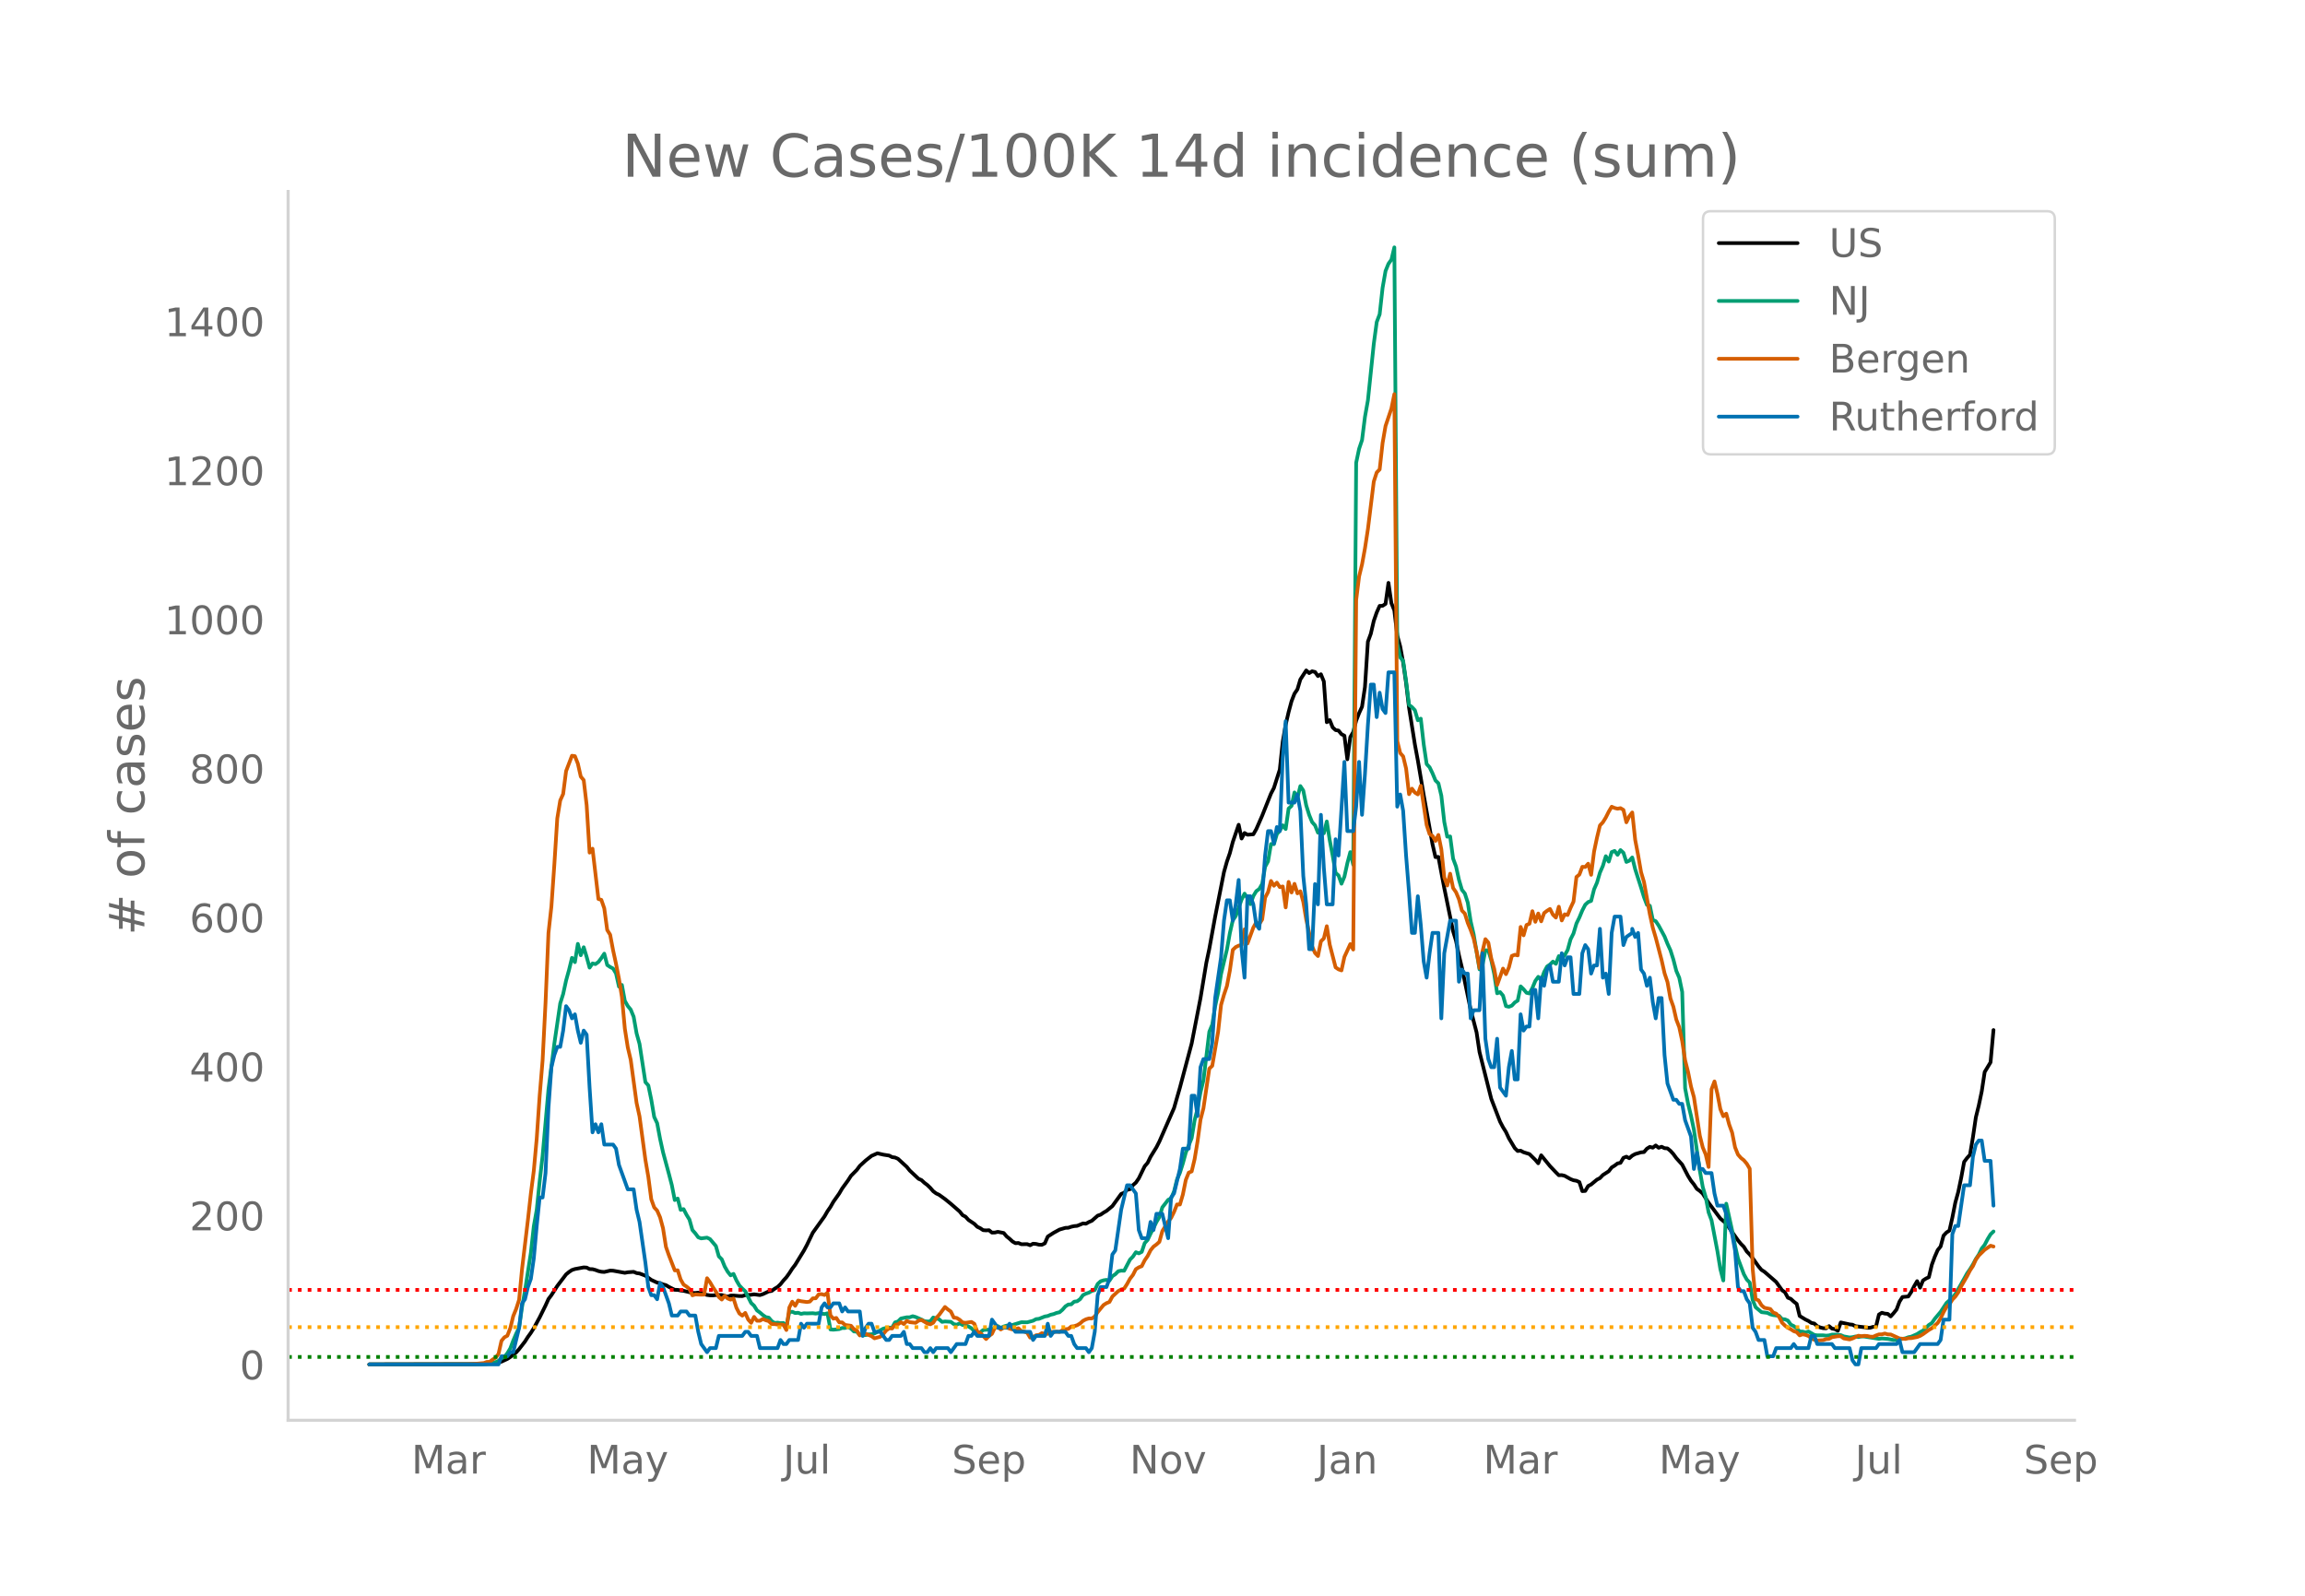 <svg height="864" viewBox="0 0 936 648" width="1248" xmlns="http://www.w3.org/2000/svg" xmlns:xlink="http://www.w3.org/1999/xlink"><defs><style>*{stroke-linecap:butt;stroke-linejoin:round}</style></defs><g id="figure_1"><path d="M0 648h936V0H0z" style="fill:#fff" id="patch_1"/><g id="axes_1"><path d="M117 576.72h725.4V77.76H117z" style="fill:none" id="patch_2"/><path clip-path="url(#p6ff9a7bb9b)" d="m149.973 554.039 42.93-.089 4.77-.17 3.577-.273 1.193-.222 1.192-.366 2.385-1.1 1.193-.778 2.385-1.88 1.192-1.326 2.385-3.076 1.193-1.88 1.192-1.643 1.193-1.895 2.385-4.388 2.385-4.828 1.192-2.635 1.193-1.574 2.385-3.723 3.577-4.705 1.193-.982 1.192-.795 1.193-.396 3.577-.662 1.193.074 1.193.618 1.192.026 1.193.325 1.192.444 1.193.276 1.192.085 2.385-.55 1.193.038 4.77.862 1.192-.227 2.385-.173 1.193.5 1.192.167 2.385.887 2.385 1.718 2.385 1.105 1.193.217 1.192.499 1.193.313 1.192.713 2.385 1.193 1.193.012 1.192.252 1.193.133 3.577.847 1.193.026 1.192-.136 3.578.945 1.192.156 1.193.024 1.192-.149 2.385.01 2.385.664 1.193-.452 1.192-.023 2.385.213 1.193.008 1.192-.379 2.385-.15 1.193-.179 2.385.303 1.192-.378 2.385-1.116 1.193-.196 1.192-.877 1.193-.715 1.192-1.13 1.193-1.5 1.192-1.302 1.193-1.657 1.192-1.847 1.193-1.564 3.577-5.832 1.193-2.242 2.385-4.961 4.77-6.66 1.192-2.072 1.193-1.725 1.192-2.093 2.385-3.385 1.193-2.034 2.385-3.28 1.192-1.856 2.385-2.417 1.193-1.614 2.385-2.19 2.385-1.881 2.385-1.047 2.385.55 2.385.374 1.192.621 1.193.17 1.192.518 3.578 3.283 1.192 1.476 3.578 3.356 1.192.528 1.193 1.107 1.192.9 1.193 1.153 1.192 1.372 1.193.886 1.192.561 2.385 1.717 2.385 1.938 3.578 3.118 1.192 1.489 1.193.624 1.192 1.307 2.385 1.605 1.193 1.19 1.192.565 1.193.803 1.193.096 1.192-.075 1.193.974 1.192-.034 1.193-.283 2.385.47 1.192 1.405 1.193.945 1.192 1.105 1.193.696 1.192-.093 1.193.508 2.385-.03 1.192.446 1.193-.629 1.192.1 1.193.297 1.192.04 1.193-.586 1.192-2.746 2.385-1.536 2.385-1.305 2.385-.696 1.193-.043 1.192-.413 1.193-.258 1.192-.102 2.385-.983 1.193.12 1.192-.688 1.193-.505 2.385-2.087 1.192-.404 1.193-.826 1.192-.69 2.385-1.968 3.578-4.943 1.192-.459 1.193-1.182 1.192-.279 1.193-1.634 1.192-1.035 1.193-1.728 2.385-4.91 1.192-1.377 1.193-2.455 2.385-3.874 1.192-2.333 5.963-13.603 2.385-8.302 4.77-17.92 3.577-18.378 2.385-14.423 1.193-5.623 2.385-13.07 3.577-18.105 1.193-4.241 1.192-3.446 1.193-4.533 2.385-6.99 1.192 5.592 1.193-2.244 1.192.703 2.385-.188 1.193-2.083 2.385-5.45 3.577-8.98 1.193-2.296 2.385-7.466 1.192-11.268 1.193-6.884 1.192-5.174 1.193-4.434 1.192-3.063 1.193-1.745 1.192-4.024 2.385-3.669 1.193 1.088 1.192-.736 1.193.277 1.192 1.666 1.193-.742 1.192 2.924 1.193 16.555 1.192-.86 1.193 2.962 1.192 1.095 1.193.196 1.192 1.464 1.193.616 1.192 9.582 1.193-9.007 1.192-2.016 1.193-4.638 1.192-3.077 1.193-2.6 1.192-8.005 1.193-18.423 1.192-3.232 1.193-5.182 1.192-3.439 1.193-2.668 1.193-.035 1.192-.784 1.193-8.537 1.192 8.244 1.193 2.92 1.192 10.206 1.193 4.431 1.192 6.498 1.193 8.283 1.192 10.068 2.385 14.992 1.193 6.43 2.385 14.094 3.577 20.003 1.193 5.19 1.192-.066 2.385 12.63 3.578 17.504 1.192 3.908 1.193 5.863 1.192 5.001 3.578 17.176 2.385 9.142 1.192 7.982 4.77 18.998 2.385 6.206 1.193 3.09 1.192 2.257 1.193 1.916 1.192 2.559 2.385 3.99 1.193 1.187 1.192-.131 1.193.636 2.385.742 2.385 2.347 1.192 1.393 1.193-3.23 3.577 4.379 2.385 2.514 1.193 1.19 1.192-.043 1.193.287 2.385 1.337 1.192.467 1.193.2 1.192.54 1.193 3.67 1.192-.079 1.193-2.001 1.192-.62 2.385-1.98 1.193-.602 1.192-1.251 2.385-1.54 1.193-1.542 1.192-.735 1.193-.895 1.192-.242 1.193-2.017 1.192-.482 1.193.628 1.192-1.046 1.193-.653 2.385-.693 1.192-.11 1.193-1.39 1.192-.721 1.193.323 1.192-.9 1.193.945 1.192-.421 1.193.583 1.192.088 1.193.977 1.192 1.31 1.193 1.641 2.385 2.644 2.385 4.613 1.192 1.93 1.193 1.485 1.192 1.829 1.193.84 1.192 1.085 2.385 3.723 4.77 6.4 2.385 2.031 2.385 3.427 2.385 3.381 1.193 1.448 1.192 1.192 1.193 1.911 1.192 1.207 1.193 1.468 2.385 3.37 1.192 1.416 1.193.754 4.77 4.14 2.385 3.36 1.193.855 1.192 2.186 1.193.488 1.192 1.1 1.193.935 1.192 4.887 2.385 1.463 1.193.57 1.192.797 1.193.25 1.192 1.102 1.193.48 1.192.302 1.193.06 1.192-.886 1.193.986 1.192.226 1.193.671 1.192-3.383 3.578.79 1.192.13 1.193.612 3.577.411 1.193.249 1.192-.04 1.193-.355 1.192-.144 1.193-4.865 1.192-.714 1.193.331 1.192.105 1.193 1.038 1.192-1.32 1.193-1.492 1.192-3.184 1.193-1.878 2.385-.224 1.192-1.828 1.193-2.358 1.192-2.037 1.193 2.668 1.192-2.93 1.193-.78 1.192-.563 1.193-5.032 1.192-3.238 1.193-2.727 1.192-1.485 1.193-4.4 1.192-1.275 1.193-.764 1.192-5.32 1.193-6.04 1.192-4.322 1.193-5.71 1.192-6.496 1.193-1.59 1.192-1.3 1.193-7.113 1.192-8.11 1.193-4.838 1.192-5.694 1.193-7.862 2.385-3.952 1.192-13.092h0" style="fill:none;stroke:#000;stroke-linecap:round;stroke-width:1.5" id="line2d_1"/><path clip-path="url(#p6ff9a7bb9b)" d="m149.973 554.04 45.315-.099 3.577-.235 2.385-.579 1.193-.538 1.192-1.046 1.193-.542 1.192-1.498 1.193-1.963 1.192-3.15 1.193-2.818 1.192-2.449 1.193-8.407 1.192-6.568 2.385-15.373 1.193-10.806 1.192-6.704 1.193-11.582 1.192-10.311 2.385-27.024 2.385-18.592 2.385-16.314 1.193-3.801 1.192-5.492 1.193-4.306 1.192-4.895 1.193 1.758 1.192-7.426 1.193 4.609 1.192-3.243 1.193 3.934 1.193 4.347 1.192-1.703 1.193.272 1.192-.868 1.193-1.557 1.192-1.82 1.193 4.613 1.192.804 1.193.627 1.192 1.99 1.193 5.354 1.192-.688 1.193 6.47 1.192 2.084 1.193 1.451 1.192 2.91 1.193 6.744 1.192 4.282 2.385 15.534 1.193 1.321 1.192 5.778 1.193 7.044 1.192 2.51 1.193 6.371 1.192 5.42 2.385 8.792 1.193 4.575 1.192 6.07 1.193-.613 1.192 4.599 1.193-.304 1.192 2.29 1.193 1.948 1.192 4.245 1.193 1.352 1.192 1.618 1.193.43 2.385-.307 1.192.586 2.385 2.82 1.193 4.197 1.192 1.182 1.193 2.94 1.192 2.081 1.193 1.502 1.192-.586 1.193 2.654 1.192 2.061 1.193 1.27 1.192 1.07 2.385 4.763 1.193 1.1 1.192 1.91 1.193.856 1.192 1.035 1.193.838 1.192.198 1.193 1.42 1.192.747 1.193-.126 1.192.204 1.193-.068 1.192 1.335 1.193-5.75 1.192-.136 1.193.518 1.192-.113 1.193.45 1.192-.245 1.193.054 2.385-.078 1.192.16 1.193-.208 2.385.395 1.192-.32 1.193 6.564 1.192.102 2.385-.245 1.193-.456 1.192.006 1.193-.439 1.192.705 1.193 1.145 1.192.095 1.193 1.363 1.192.099 1.193-.09 1.192-.282 1.193-.037 1.192-.34 3.578-1.953 1.192-.306 1.193-.123 1.192.065 1.193-2.18 1.192-.362 1.193-1.199 2.385-.5h1.192l1.193-.45 1.192.334 2.385 1.042 1.193.65 1.192.134 1.193-.079 1.192-1.54 2.385.72 1.193 1.049 1.192-.164 2.385.14 1.193.933 1.192.239 1.193-.549 1.192.668 1.193.112 1.192.484 1.193.725 1.192 1.19 1.193.722 1.192-.242 1.193-.947 1.193-.126 2.385.04 1.192-.947 1.193-.541 1.192.695 1.193-.555 1.192-.365 1.193.085 2.385-.715 2.385-.736 2.385.03 2.385-.64 1.192-.65 1.193-.13 2.385-.947 1.192-.204 1.193-.508 1.192-.269 1.193-.477 1.192-.252 1.193-1.025 1.192-1.366 1.193-.767 1.192-.068 1.193-1.083 1.192-.153 1.193-.862 1.192-1.656 1.193-.59 1.192-.404 1.193-.692 1.192-.344 1.193-2.5 1.192-1.08 1.193-.389 1.192-.18 1.193.306 1.192-1.812 1.193-.787 1.192-1.216 1.193-.238 1.192.044 2.385-4.53 1.193-1.223 1.192-1.775 1.193.463 1.192-.613 1.193-3.56 1.192-1.288 1.193-2.544 1.192-2.245 1.193-2.49 1.192-1.973 1.193-3.972 2.385-3.055 1.192-.6 1.193-2.847 1.192-4.814 1.193-2.725 1.192-3.802 1.193-4.404 2.385-5.88 1.192-7.256 1.193-4.752 1.192-6.615 1.193-4.84 2.385-19.707 1.192-2.899 1.193-7.501 1.192-5.488 1.193-7.562 2.385-9.988 1.192-6.66 1.193-5.188 1.192-1.696 2.385-6.728 1.193-2.378 1.192 1.877 1.193 2.381 1.192-3.307 1.193-1.976 1.192-.848 1.193-2.082 1.192-6.939 1.193-2.231 1.192-7.024 1.193.061 1.192-4.091 1.193-1.376 1.192-2.204 1.193 1.516 1.192-8.305 1.193-1.073 1.192-5.478 1.193 2.18 1.192-4.762 1.193 1.833 1.192 6.019 1.193 3.86 1.192 2.912 1.193 1.335 1.192 2.974 1.193-1.179 1.192 1.418 1.193-4.804 1.192 7.634 1.193 6.248 1.192 6.997 1.193 1.052 1.192 3.349 1.193-2.865 1.192-5.467 1.193-4.497 1.192 5.127 1.193-163.242 1.192-5.658 1.193-3.553 1.192-9.453 1.193-6.68 2.385-22.953 1.192-8.833 1.193-3.165 1.193-10.764 1.192-6.8 1.193-2.943 1.192-1.662 1.193-4.994 1.192 160.919 1.193 5.576 1.192 1.407 1.193 8.281 1.192 9.61 1.193.896 1.192 1.274 1.193 4.067 1.192-.647 1.193 10.45 1.192 7.993 1.193 1.29 1.192 2.47 1.193 2.889 1.192 1.151 1.193 5.032 1.192 10.655 1.193 5.992 1.192-.095 1.193 8.986 1.192 3.202 1.193 5.39 1.192 4.084 1.193 1.498 1.192 3.714 1.193 7.678 1.192 5.167 2.385 14.274 1.193-1.646 1.192-6.125 1.193.045 1.192 4.026 1.193 5.56 1.192 7.838 1.193-.487 1.192 1.427 1.193 4.265 1.192.276 1.193-.467 1.192-1.288 1.193-.756 1.192-5.78 1.193 1.171 1.192 1.424 1.193.283 1.192-2.221 1.193-2.875 1.192-1.666 1.193 1.352 1.192-3.297 1.193-2.238 1.192-.814 1.193-1.182 1.192.913 1.193-3.134 1.192 1.09 1.193-1.458 1.192-2.116 1.193-4.357 1.192-2.364 1.193-4.043 1.192-2.446 1.193-2.875 1.192-2.306 1.193-1.094 1.192-.443 1.193-4.71 1.192-2.723 1.193-4.07 1.192-2.722 1.193-3.938 1.192 2.194 1.193-3.87 1.192-.467 1.193 1.581 1.192-1.918 1.193 1.09 1.192 3.717 1.193-.494 1.192-1.322 1.193 4.79 2.385 7.443 1.192 3.9 1.193 3.13 1.192.358 1.193 5.757 1.192.504 1.193 1.782 2.385 4.428 1.192 2.974 1.193 2.61 1.192 3.754 1.193 4.629 1.192 2.78 1.193 5.767 1.192 39.11 1.193 6.234 1.192 4.946 1.193 5.702 2.385 16.545 1.192 6.647 1.193 4.087 1.192 6.251 1.193 3.223 2.385 12.55 1.192 7.265 1.193 4.616 1.192-31.193 2.385 10.86 1.193 6.186 1.192 5.225 2.385 6.377 1.193 2.163 1.192 1.223 1.193 7.103 1.192 2.902 2.385 2 2.385.3 1.193.586 1.192.31 2.386.31 1.192 1.331 1.193.079 1.192.514 1.193 1.66 1.192.582 1.193.953 1.192 1.223 1.193.068 1.192.314 1.193-.361 2.385 1.38 1.192.177 2.385-.007 1.193.133 1.192-.116 1.193-.31 1.192-.034 2.385.238 1.193.511 2.385.45 1.192-.123 1.193-.286 1.192.238 1.193-.255 1.192.04 5.963.938 1.192-.15 2.385.17 2.385.45 1.193-.051 3.577-.62 1.193-.453 1.192-.232 2.385-1.056 1.193-.777 1.192-.627 2.385-2.299 1.193-.77 1.192-1.717 2.385-2.83 2.385-3.615 2.385-2.108 1.193-1.468 2.385-4.136 2.385-4.285 1.192-1.704 1.193-1.928 1.192-2.23 1.193-1.81 1.192-2.452 1.193-1.489 1.192-2.31 1.193-1.951 1.192-1.159h0" style="fill:none;stroke:#009e73;stroke-linecap:round;stroke-width:1.5" id="line2d_2"/><path clip-path="url(#p6ff9a7bb9b)" d="m149.973 554.04 39.352-.097 3.578-.13 3.577-.325 1.193-.454 1.192-.033 1.193-.94 1.192-.747 1.193-1.558 1.192-5.29 1.193-1.429 1.192-.649 1.193-3.051 1.192-4.9 1.193-2.922 1.192-3.7 1.193-12.496 2.385-19.929 1.192-10.71 1.193-9.218 1.192-13.113 1.193-17.397 1.192-14.313 1.193-23.434 1.192-28.367 1.193-10.776 1.192-16.975 1.193-18.792 1.192-7.238 1.193-2.662 1.192-9.282 2.385-6.232 1.193.162 1.192 3.019 1.193 5.29 1.192 1.428 1.193 10.16 1.193 19.279 1.192-1.59 2.385 20.415 1.193.357 1.192 3.44 1.193 8.796 1.192 1.915 1.193 6.329 1.192 5.485 1.193 6.07 1.192 7.367 1.193 12.886 1.192 7.595 1.193 5.063 2.385 17.527 1.192 5.42 2.385 17.656 1.193 6.946 1.192 9.088 1.193 3.31 1.192 1.299 1.193 2.726 1.192 4.415 1.193 7.594 1.192 3.408 2.385 6.135 1.193-.033 1.192 3.733 1.193 2.077 1.192.779 1.193.974 1.192 2.596 1.193-.357 2.385.098 1.192-.033 1.193-6.653 1.192 1.622 1.193 2.045 1.192 1.753 1.193 2.207 1.192 1.038 1.193-1.525 1.192 1.071 1.193.487 1.192-.454 1.193 3.765 1.192 2.304 1.193.876 1.192-1.103 1.193 2.694 1.192 1.33 1.193-2.401 1.192 1.558h1.193l1.192-.714 1.193.519 1.192.357 1.193 1.2h1.192l1.193.195 1.192-.032 1.193.097 1.192 2.143 1.193-9.12 1.192-2.37 1.193 1.655 1.192-2.142 1.193.292 2.385.325 1.192-.195 1.193-1.298 1.192-.033 1.193-1.59 1.192-.098 1.193.357 1.192-.908 1.193 9.185 1.192 1.33 1.193-.291 1.192 1.785 1.193.032 1.192 1.039 2.385.324 1.193 1.364 1.192.551 1.193 2.013 1.192-.78 1.193.098 2.385.974 1.192.876 2.385-.65 1.193-1.103 1.192-1.46 1.193-.844 1.192.065 1.193-1.428 1.192-.292 1.193-.844 1.192.746 1.193-1.266 1.192.52 2.385.26 1.193-.877 1.192-.292 2.385 1.46 1.193.325 1.192-.649 1.193-1.883 1.192-1.298 2.385-3.213 1.193 1.006 1.192.844 1.193 2.467 1.192.13 1.193.746 1.192 1.071 1.193.162 2.385-.357 1.192.747 1.193 3.18 1.192.52 2.386 2.5 1.192-1.267 1.193-.844 1.192-2.564 1.193-.227 1.192 1.006 1.193-.746 1.192-.065 1.193.487 1.192.324 1.193-.13 1.192-.357 1.193 1.169 1.192.195 1.193.454 1.192 1.98 1.193-.162 1.192-.78 1.193-.13 1.192-.746 1.193.325 1.192-.033 1.193-.843 1.192.13 1.193-.195 1.192.13 1.193-.715 1.192-.389 1.193-.13 1.192-.974 1.193-.13 1.192-.389 1.193-.714 1.192-1.071 1.193-.617 1.192-.357 1.193.033 1.192-.812 1.193-1.785 2.385-2.888 1.192-.747 1.193-.487 1.192-2.207 2.385-2.207 1.193-.65 1.192-.356 1.193-1.85 1.192-2.175 1.193-1.525 1.192-2.337 1.193-.747 1.192-.486 1.193-2.37 1.192-1.72 1.193-2.37 1.192-1.46 1.193-.876 1.192-1.071 1.193-4.35 2.385-3.96 1.192-1.427 1.193-2.435 1.192-3.018 1.193.032 1.192-4.057 1.193-5.94 1.192-2.953 1.193-.487 1.192-4.998 1.193-7.206 1.192-8.795 1.193-4.642 2.385-16.098 1.192-1.136 2.385-13.795 1.193-10.938 1.192-4.154 1.193-3.538 1.192-6.296 1.193-8.374 1.192-1.136 1.193-.584 1.192-.26 1.193-6.362 1.192 5.745 2.385-6.491 1.193-2.11 1.192.747 1.193-1.883 1.192-8.893 1.193-2.24 1.192-4.511 1.193 1.947 1.192-1.266 1.193 1.818 1.192-.26 1.193 8.504 1.192-10.354 1.193 4.285 1.192-3.506 1.193 3.863 1.192-.844 1.193 4.317 1.192 7.173 2.385 10.873 1.193 2.694 1.192 1.233 1.193-5.972 1.192-1.169 1.193-4.966 1.192 7.498 2.385 9.218 1.193.811 1.192.422 1.193-5.485 2.385-5.193 1.192 2.207 1.193-141.902 1.192-9.607 1.193-4.9 1.192-6.525 1.193-7.79 2.385-19.311 1.192-3.7 1.193-1.233 1.193-10.744 1.192-6.88 2.385-7.109 1.193-5.842 1.192 140.928 1.193 4.836 1.192 1.33 1.193 4.934 1.192 10.419 1.193-2.24 1.192 1.59 1.193.747 1.192-3.505 2.385 15.936 1.193 3.7 1.192.714 1.193 2.045 1.192-2.434 1.193 5.874 1.192 11.393 1.193 3.278 1.192-4.804 1.193 5.81 1.192 1.72 1.193 2.857 1.192 4.576 1.193 1.233 1.192 3.798 1.193 2.888 1.192 3.408 1.193 5.258 1.192 6.784 1.193-6.719 1.192-5.03 1.193 1.395 1.192 6.427 1.193 4.251 1.192 6.524 2.385-6.653 1.193 2.272 1.192-2.727 1.193-4.674 1.192-.486 1.193.26 1.192-11.555 1.193 3.408 1.192-4.187 1.193-.52 1.192-5.095 1.193 4.316 1.192-3.375 1.193 3.18 1.192-3.375 1.193-.909 1.192-.746 1.193 2.337 1.192 1.168 1.193-4.414 1.192 5.583 1.193-2.5 1.192.293 1.193-2.922 1.192-2.531 1.193-9.997 1.192-.974 1.193-3.148 1.192.065 1.193-1.33 1.192 4.51 1.193-9.444 1.192-5.68 1.193-4.934 1.192-1.265 1.193-1.948 1.192-2.37 1.193-2.012 1.192.52 1.193.292 1.192-.227 1.193.714 1.192 5.03 1.193-2.466 1.192-1.526 1.193 11.133 1.192 6.2 1.193 6.913 1.192 3.992 2.385 13.145 1.193 5.453 1.192 4.024 2.385 9.12 1.193 5.324 1.192 3.57 1.193 6.653 1.192 3.344 1.193 5.225 1.192 3.116 1.193 5.583 1.192 7.854 1.193 4.706 1.192 5.94 1.193 4.317 2.385 15.611 1.192 4.772 1.193 2.856 1.192 5.096 1.193-31.581 1.192-3.148 1.193 5.063 1.192 6.2 1.193 2.888 1.192-1.071 1.193 4.414 1.192 3.278 1.193 5.972 1.192 2.954 1.193 1.363 1.192.941 1.193 1.428 1.192 2.013 1.193 40.7 1.192 12.27 1.193.486 1.192 1.98 1.193 1.039 2.385.486 1.192 1.461 1.193.422 1.193 1.363 1.192 2.305 1.193 1.2 1.192.877 1.193.616 1.192.78 1.193.389 1.192 1.298 1.193-.422 1.192.227 1.193.455 1.192.941 1.193.617 1.192.26 2.385-.13 1.193-.422 1.192-.098 1.193-.681 2.385-.39h1.192l1.193.877 2.385.421 1.192-.389 2.385-1.136 1.193.227 1.192-.162 1.193.065 1.192.26 1.193.064 1.192-.551 1.193-.422 1.192-.033 1.193-.324 1.192.357 1.193.032 3.577 1.623 2.385.195 1.193-.292 1.192-.033 2.385-.454 1.193-.455 1.192-.714 2.385-1.72 1.193-.682 2.385-2.142 1.192-1.882 1.193-2.532 1.192-2.11 1.193-1.07 1.192-1.883 1.193-1.233 1.192-1.72 1.193-2.467 2.385-4.09 1.192-2.337 1.193-1.785 1.192-2.629 1.193-1.655 2.385-2.337 2.385-1.623 1.192.325h0" style="fill:none;stroke:#d55e00;stroke-linecap:round;stroke-width:1.5" id="line2d_3"/><path clip-path="url(#p6ff9a7bb9b)" d="M149.973 554.04h52.47l1.192-3.306h2.385l1.193-1.653h1.192l2.385-9.919 1.193-9.918 1.192-1.653 1.193-4.96 1.192-3.306 1.193-8.265 1.192-13.225 1.193-11.571h1.192l1.193-9.919 1.192-26.45 1.193-16.53 1.192-4.96 1.193-3.305h1.192l1.193-6.613 1.192-9.918 1.193 1.653 1.192 3.306 1.193-1.653 1.192 6.612 1.193 4.96 1.192-4.96 1.193 1.653 1.193 21.49 1.192 18.184 1.193-3.306 1.192 3.306 1.193-3.306 1.192 8.266h3.578l1.192 1.653 1.193 6.612 3.577 9.918h2.385l1.193 8.266 1.192 4.96 2.385 16.53 1.193 9.918 1.192 3.307h1.193l1.192 1.653 1.193-6.613 1.192 1.653 2.385 6.613 1.193 4.959h2.385l1.192-1.653h2.385l1.193 1.653h2.385l1.192 6.612 1.193 4.96 2.385 3.306 1.192-1.653h2.385l1.193-4.96h9.54l1.192-1.653h1.193l1.192 1.653h2.385l1.193 4.96h7.155l1.192-3.306 1.193 1.653h1.192l1.193-1.653h3.577l1.193-6.613 1.192 1.653 1.193-1.653h4.77l1.192-6.612 1.193-1.653 1.192 1.653h1.193l1.192-1.653h2.385l1.193 3.306 1.192-1.653 1.193 1.653h4.77l1.192 9.918 1.193-3.306 1.192-1.653h1.193l1.192 3.306h2.385l2.385 3.307h1.193l1.192-1.654h3.578l1.192-1.653 1.193 4.96h1.192l1.193 1.653h3.577l1.193 1.653h1.192l1.193-1.653 1.192 1.653 1.193-1.653h4.77l1.192 1.653 2.385-3.306h3.578l1.192-3.307h1.193l1.192-1.653 1.193 1.653h4.77l1.193-6.612 2.385 3.306h3.577l1.193-1.653 2.385 3.306h5.962l1.193 3.307 1.192-1.654h3.578l1.192-4.959 1.193 4.96 1.192-1.654h4.77l1.193 1.653h1.192l1.193 3.307 1.192 1.653h3.578l1.192 1.653 1.193-1.653 1.192-6.613 1.193-14.877 1.192-3.307h2.385l1.193-3.306 1.192-9.918 1.193-1.653 2.385-16.531 2.385-9.919h1.192l2.385 3.307 1.193 14.877 1.192 3.306h2.385l1.193-6.612 1.192 3.306 1.193-6.612h2.385l2.385 9.918 1.192-16.53 1.193-1.653 2.385-9.919 1.192-8.265h2.385l1.193-21.49h1.192l1.193 8.265 1.192-19.837 1.193-3.306h2.385l1.192-6.612 1.193-18.184 2.385-16.531 1.192-14.878 1.193-8.265h1.192l1.193 8.265 1.192-6.612 1.193-9.919 1.192 28.103 1.193 11.571 1.192-33.061h1.193l1.192 3.306 1.193 8.265 1.192 1.653 1.193-13.224 1.192-16.531 1.193-9.919h1.192l1.193 4.96 1.192-6.613 1.193 1.653 1.192-29.755 1.193-14.878 1.192 33.062h2.385l1.193-3.306 1.192 6.612 1.193 26.45 1.192 11.57 1.193 18.185h1.192l1.193-26.45 1.192 8.266 1.193-36.368 1.192 21.49 1.193 14.878h2.385l1.192-26.45 1.193 6.613 2.385-38.021 1.192 28.102h2.385l1.193-9.918 1.192-18.184 1.193 21.49 1.192-16.53 1.193-19.838 1.192-16.53h1.193l1.192 13.224 1.193-9.918 1.193 6.612 1.192 1.653 1.193-16.53h2.385l1.192 54.55 1.193-4.958 1.192 6.612 1.193 18.184 1.192 14.878 1.193 16.53h1.192l1.193-14.877 1.192 11.571 1.193 14.878 1.192 6.612 1.193-9.918 1.192-8.266h2.385l1.193 34.715 1.192-26.45 2.385-13.224h2.385l1.193 24.796 1.192-4.959 1.193 1.653h1.192l1.193 18.184 1.192-3.306h2.385l1.193-23.143 1.192 34.714 1.193 8.266 1.192 3.306h1.193l1.192-11.572 1.193 19.837 2.385 3.307 1.192-11.572 1.193-6.612 1.192 11.571h1.193l1.192-26.449 1.193 6.612 1.192-1.653h1.193l1.192-14.877h1.193l1.192 11.571 1.193-16.53 1.192 3.305 1.193-6.612 1.192-1.653 1.193 6.612h2.385l1.192-11.571 1.193 4.959 1.192-3.306h1.193l1.192 14.878h2.385l1.193-16.531 1.192-3.306 1.193 1.653 1.192 9.918 1.193-3.306h1.192l1.193-14.878 1.192 19.837 1.193-1.653 1.192 8.266 1.193-24.797 1.192-6.612h2.385l1.193 11.572 1.192-3.307 2.385-1.653v-1.653l1.193 3.306 1.192-1.653 1.193 14.878 1.192 1.653 1.193 4.96 1.192-3.307 1.193 9.919 1.192 6.612 1.193-8.265h1.192l1.193 23.143 1.192 11.571 2.385 6.613h1.193l1.192 1.653h1.193l1.192 6.612 2.385 6.612 1.193 13.225 1.192-6.612 1.193 6.612h1.192l1.193 1.653h2.385l1.192 8.266 1.193 4.959h2.385l1.192 3.306 1.193 4.96 1.192 3.305 1.193 6.613 1.192 14.877 1.193 1.654h1.192l1.193 3.306 1.192 1.653 1.193 9.918 1.192 1.653 1.193 3.307h2.385l1.192 6.612h2.385l1.193-3.306h5.963l1.192-1.653 1.193 1.653h4.77l1.192-4.96h1.193l1.192 3.307h5.963l1.192 1.653h5.963l1.192 4.959 1.193 1.653h1.192l1.193-6.612h5.962l1.193-1.653h7.155l1.192-1.653 1.193 4.959h4.77l2.385-3.306h7.155l1.192-1.653 1.193-8.266h2.385l1.192-34.715 1.193-3.306h1.192l2.385-16.53h2.385l1.193-11.572 1.192-4.96 1.193-1.652h1.192l1.193 8.265h2.385l1.192 18.184h0" style="fill:none;stroke:#0072b2;stroke-linecap:round;stroke-width:1.5" id="line2d_4"/><path clip-path="url(#p6ff9a7bb9b)" d="M117 551.014h725.4" style="fill:none;stroke:green;stroke-dasharray:1.5,2.475;stroke-dashoffset:0;stroke-width:1.5" id="line2d_5"/><path clip-path="url(#p6ff9a7bb9b)" d="M117 538.912h725.4" style="fill:none;stroke:orange;stroke-dasharray:1.5,2.475;stroke-dashoffset:0;stroke-width:1.5" id="line2d_6"/><path clip-path="url(#p6ff9a7bb9b)" d="M117 523.784h725.4" style="fill:none;stroke:red;stroke-dasharray:1.5,2.475;stroke-dashoffset:0;stroke-width:1.5" id="line2d_7"/><path d="M117 576.72V77.76" style="fill:none;stroke:#d3d3d3;stroke-linecap:square;stroke-linejoin:miter;stroke-width:1.25" id="patch_3"/><path d="M117 576.72h725.4" style="fill:none;stroke:#d3d3d3;stroke-linecap:square;stroke-linejoin:miter;stroke-width:1.25" id="patch_4"/><g id="matplotlib.axis_1"><g id="xtick_1"><g style="fill:#696969" transform="matrix(.16 0 0 -.16 167.077 598.378)" id="text_1"><defs><path d="M9.813 72.906h14.703l18.593-49.61 18.703 49.61h14.704V0H66.89v64.016l-18.797-50h-9.907l-18.796 50V0H9.813z" id="DejaVuSans-77"/><path d="M34.281 27.484q-10.89 0-15.093-2.484-4.204-2.484-4.204-8.5 0-4.781 3.157-7.594 3.156-2.797 8.562-2.797 7.485 0 12 5.297 4.516 5.297 4.516 14.078v2zm17.922 3.72V0H43.22v8.297Q40.14 3.328 35.547.953q-4.594-2.375-11.234-2.375-8.391 0-13.36 4.719Q6 8.016 6 15.922q0 9.219 6.172 13.906 6.187 4.688 18.437 4.688h12.61v.89q0 6.203-4.078 9.594-4.078 3.39-11.453 3.39-4.688 0-9.141-1.124-4.438-1.125-8.531-3.375v8.312q4.921 1.906 9.562 2.844 4.64.953 9.031.953 11.875 0 17.735-6.156 5.86-6.14 5.86-18.64z" id="DejaVuSans-97"/><path d="M41.11 46.297q-1.516.875-3.297 1.281Q36.03 48 33.89 48q-7.625 0-11.703-4.953-4.079-4.953-4.079-14.234V0H9.08v54.688h9.03v-8.5q2.844 4.984 7.375 7.39Q30.031 56 36.531 56q.922 0 2.047-.125 1.125-.11 2.484-.36z" id="DejaVuSans-114"/></defs><use xlink:href="#DejaVuSans-77"/><use x="86.279" xlink:href="#DejaVuSans-97"/><use x="147.559" xlink:href="#DejaVuSans-114"/></g></g><g id="xtick_2"><g style="fill:#696969" transform="matrix(.16 0 0 -.16 238.373 598.378)" id="text_2"><defs><path d="M32.172-5.078q-3.797-9.766-7.422-12.735-3.61-2.984-9.656-2.984H7.906v7.516h5.282q3.703 0 5.75 1.765Q21-9.766 23.483-3.219l1.61 4.094-22.11 53.813H12.5l17.094-42.766 17.093 42.766h9.516z" id="DejaVuSans-121"/></defs><use xlink:href="#DejaVuSans-77"/><use x="86.279" xlink:href="#DejaVuSans-97"/><use x="147.559" xlink:href="#DejaVuSans-121"/></g></g><g id="xtick_3"><g style="fill:#696969" transform="matrix(.16 0 0 -.16 318.003 598.378)" id="text_3"><defs><path d="M9.813 72.906h9.859V5.078q0-13.187-5-19.14-5-5.954-16.094-5.954h-3.75v8.297h3.078q6.531 0 9.219 3.672Q9.813-4.39 9.813 5.078z" id="DejaVuSans-74"/><path d="M8.5 21.578v33.11h8.984V21.922q0-7.766 3.016-11.656 3.031-3.875 9.094-3.875 7.265 0 11.484 4.64 4.234 4.64 4.234 12.656v31h8.985V0h-8.984v8.406Q42.047 3.422 37.718 1q-4.313-2.422-10.032-2.422-9.421 0-14.312 5.86Q8.5 10.296 8.5 21.578zM31.11 56z" id="DejaVuSans-117"/><path d="M9.422 75.984h8.984V0H9.422z" id="DejaVuSans-108"/></defs><use xlink:href="#DejaVuSans-74"/><use x="29.492" xlink:href="#DejaVuSans-117"/><use x="92.871" xlink:href="#DejaVuSans-108"/></g></g><g id="xtick_4"><g style="fill:#696969" transform="matrix(.16 0 0 -.16 386.511 598.378)" id="text_4"><defs><path d="M53.516 70.516V60.89q-5.61 2.687-10.594 4-4.984 1.328-9.625 1.328-8.047 0-12.422-3.125t-4.375-8.89q0-4.845 2.906-7.313 2.907-2.453 11.016-3.97l5.953-1.218q11.031-2.11 16.281-7.406 5.25-5.297 5.25-14.172 0-10.61-7.11-16.078-7.093-5.469-20.812-5.469-5.172 0-11.015 1.172Q13.14.922 6.89 3.219v10.156q6-3.36 11.765-5.078 5.766-1.703 11.328-1.703 8.438 0 13.032 3.312 4.593 3.328 4.593 9.485 0 5.359-3.297 8.39-3.296 3.032-10.812 4.547L27.484 33.5q-11.03 2.188-15.968 6.875-4.922 4.688-4.922 13.047 0 9.672 6.812 15.234 6.813 5.563 18.766 5.563 5.14 0 10.453-.938 5.328-.922 10.89-2.765z" id="DejaVuSans-83"/><path d="M56.203 29.594v-4.39H14.891q.593-9.282 5.593-14.142 5-4.859 13.938-4.859 5.172 0 10.031 1.266 4.86 1.265 9.656 3.812v-8.5Q49.266.734 44.187-.344 39.11-1.422 33.892-1.422q-13.094 0-20.735 7.61-7.64 7.625-7.64 20.625 0 13.421 7.25 21.296Q20.016 56 32.328 56q11.031 0 17.453-7.11 6.422-7.093 6.422-19.296zm-8.984 2.64q-.094 7.36-4.125 11.75-4.032 4.407-10.672 4.407-7.516 0-12.031-4.25-4.516-4.25-5.203-11.97z" id="DejaVuSans-101"/><path d="M18.11 8.203v-29H9.077v75.484h9.031v-8.296q2.844 4.875 7.157 7.234Q29.594 56 35.594 56q9.968 0 16.187-7.906 6.235-7.907 6.235-20.797T51.78 6.484q-6.218-7.906-16.187-7.906-6 0-10.328 2.375-4.313 2.375-7.157 7.25zm30.578 19.094q0 9.906-4.079 15.547-4.078 5.64-11.203 5.64-7.14 0-11.218-5.64-4.079-5.64-4.079-15.547 0-9.906 4.078-15.547 4.079-5.64 11.22-5.64 7.124 0 11.202 5.64t4.078 15.547z" id="DejaVuSans-112"/></defs><use xlink:href="#DejaVuSans-83"/><use x="63.477" xlink:href="#DejaVuSans-101"/><use x="125" xlink:href="#DejaVuSans-112"/></g></g><g id="xtick_5"><g style="fill:#696969" transform="matrix(.16 0 0 -.16 458.719 598.378)" id="text_5"><defs><path d="M9.813 72.906h13.28l32.329-60.984v60.984h9.562V0h-13.28L19.39 60.984V0H9.813z" id="DejaVuSans-78"/><path d="M30.61 48.39q-7.22 0-11.422-5.64-4.204-5.64-4.204-15.453 0-9.813 4.172-15.453 4.188-5.64 11.453-5.64 7.188 0 11.375 5.655 4.203 5.672 4.203 15.438 0 9.719-4.203 15.406-4.187 5.688-11.375 5.688zm0 7.61q11.718 0 18.406-7.625 6.703-7.61 6.703-21.078 0-13.422-6.703-21.078-6.688-7.64-18.407-7.64-11.765 0-18.437 7.64-6.656 7.656-6.656 21.078 0 13.469 6.656 21.078Q18.844 56 30.609 56z" id="DejaVuSans-111"/><path d="M2.984 54.688H12.5L29.594 8.797l17.093 45.89h9.516L35.687 0H23.485z" id="DejaVuSans-118"/></defs><use xlink:href="#DejaVuSans-78"/><use x="74.805" xlink:href="#DejaVuSans-111"/><use x="135.986" xlink:href="#DejaVuSans-118"/></g></g><g id="xtick_6"><g style="fill:#696969" transform="matrix(.16 0 0 -.16 534.744 598.378)" id="text_6"><defs><path d="M54.89 33.016V0h-8.984v32.719q0 7.765-3.031 11.61-3.031 3.858-9.078 3.858-7.281 0-11.484-4.64-4.204-4.625-4.204-12.64V0H9.08v54.688h9.03v-8.5q3.235 4.937 7.594 7.374Q30.078 56 35.797 56q9.422 0 14.25-5.828 4.844-5.828 4.844-17.156z" id="DejaVuSans-110"/></defs><use xlink:href="#DejaVuSans-74"/><use x="29.492" xlink:href="#DejaVuSans-97"/><use x="90.771" xlink:href="#DejaVuSans-110"/></g></g><g id="xtick_7"><g style="fill:#696969" transform="matrix(.16 0 0 -.16 602.34 598.378)" id="text_7"><use xlink:href="#DejaVuSans-77"/><use x="86.279" xlink:href="#DejaVuSans-97"/><use x="147.559" xlink:href="#DejaVuSans-114"/></g></g><g id="xtick_8"><g style="fill:#696969" transform="matrix(.16 0 0 -.16 673.637 598.378)" id="text_8"><use xlink:href="#DejaVuSans-77"/><use x="86.279" xlink:href="#DejaVuSans-97"/><use x="147.559" xlink:href="#DejaVuSans-121"/></g></g><g id="xtick_9"><g style="fill:#696969" transform="matrix(.16 0 0 -.16 753.267 598.378)" id="text_9"><use xlink:href="#DejaVuSans-74"/><use x="29.492" xlink:href="#DejaVuSans-117"/><use x="92.871" xlink:href="#DejaVuSans-108"/></g></g><g id="xtick_10"><g style="fill:#696969" transform="matrix(.16 0 0 -.16 821.775 598.378)" id="text_10"><use xlink:href="#DejaVuSans-83"/><use x="63.477" xlink:href="#DejaVuSans-101"/><use x="125" xlink:href="#DejaVuSans-112"/></g></g></g><g id="matplotlib.axis_2"><g id="ytick_1"><g style="fill:#696969" transform="matrix(.16 0 0 -.16 97.32 560.119)" id="text_11"><defs><path d="M31.781 66.406q-7.61 0-11.453-7.5Q16.5 51.422 16.5 36.375q0-14.984 3.828-22.484 3.844-7.5 11.453-7.5 7.672 0 11.5 7.5 3.844 7.5 3.844 22.484 0 15.047-3.844 22.531-3.828 7.5-11.5 7.5zm0 7.813q12.266 0 18.735-9.703 6.468-9.688 6.468-28.141 0-18.406-6.468-28.11-6.47-9.687-18.735-9.687-12.25 0-18.718 9.688-6.47 9.703-6.47 28.109 0 18.453 6.47 28.14Q19.53 74.22 31.78 74.22z" id="DejaVuSans-48"/></defs><use xlink:href="#DejaVuSans-48"/></g></g><g id="ytick_2"><g style="fill:#696969" transform="matrix(.16 0 0 -.16 76.96 499.606)" id="text_12"><defs><path d="M19.188 8.297h34.421V0H7.33v8.297q5.609 5.812 15.296 15.594 9.703 9.797 12.188 12.64 4.734 5.313 6.609 9 1.89 3.688 1.89 7.25 0 5.813-4.078 9.469-4.078 3.672-10.625 3.672-4.64 0-9.797-1.61-5.14-1.609-11-4.89v9.969Q13.767 71.78 18.938 73q5.188 1.219 9.485 1.219 11.328 0 18.062-5.672 6.735-5.656 6.735-15.125 0-4.5-1.688-8.531-1.672-4.016-6.125-9.485-1.218-1.422-7.765-8.187-6.532-6.766-18.453-18.922z" id="DejaVuSans-50"/></defs><use xlink:href="#DejaVuSans-50"/><use x="63.623" xlink:href="#DejaVuSans-48"/><use x="127.246" xlink:href="#DejaVuSans-48"/></g></g><g id="ytick_3"><g style="fill:#696969" transform="matrix(.16 0 0 -.16 76.96 439.093)" id="text_13"><defs><path d="M37.797 64.313 12.89 25.39h24.906zm-2.594 8.593H47.61V25.391h10.407v-8.203H47.609V0h-9.812v17.188H4.89v9.515z" id="DejaVuSans-52"/></defs><use xlink:href="#DejaVuSans-52"/><use x="63.623" xlink:href="#DejaVuSans-48"/><use x="127.246" xlink:href="#DejaVuSans-48"/></g></g><g id="ytick_4"><g style="fill:#696969" transform="matrix(.16 0 0 -.16 76.96 378.58)" id="text_14"><defs><path d="M33.016 40.375q-6.641 0-10.532-4.547-3.875-4.531-3.875-12.437 0-7.86 3.875-12.438 3.891-4.562 10.532-4.562 6.64 0 10.515 4.562 3.875 4.578 3.875 12.438 0 7.906-3.875 12.437-3.875 4.547-10.515 4.547zm19.578 30.922v-8.984q-3.719 1.75-7.5 2.671-3.782.938-7.5.938-9.766 0-14.922-6.594-5.14-6.594-5.875-19.922 2.875 4.25 7.219 6.516 4.359 2.266 9.578 2.266 10.984 0 17.36-6.672 6.374-6.657 6.374-18.125 0-11.235-6.64-18.032-6.641-6.78-17.672-6.78-12.657 0-19.344 9.687-6.688 9.703-6.688 28.109 0 17.281 8.204 27.563 8.203 10.28 22.015 10.28 3.719 0 7.5-.734t7.89-2.187z" id="DejaVuSans-54"/></defs><use xlink:href="#DejaVuSans-54"/><use x="63.623" xlink:href="#DejaVuSans-48"/><use x="127.246" xlink:href="#DejaVuSans-48"/></g></g><g id="ytick_5"><g style="fill:#696969" transform="matrix(.16 0 0 -.16 76.96 318.068)" id="text_15"><defs><path d="M31.781 34.625q-7.031 0-11.062-3.766-4.016-3.765-4.016-10.343 0-6.594 4.016-10.36Q24.75 6.391 31.78 6.391q7.032 0 11.078 3.78 4.063 3.798 4.063 10.345 0 6.578-4.031 10.343-4.016 3.766-11.11 3.766zm-9.86 4.188q-6.343 1.562-9.89 5.906Q8.5 49.079 8.5 55.329q0 8.733 6.219 13.812 6.234 5.078 17.062 5.078 10.89 0 17.094-5.078 6.203-5.079 6.203-13.813 0-6.25-3.547-10.61-3.531-4.343-9.828-5.906 7.125-1.656 11.094-6.5 3.984-4.828 3.984-11.796 0-10.61-6.468-16.282-6.47-5.656-18.532-5.656-12.047 0-18.531 5.656-6.469 5.672-6.469 16.282 0 6.968 4 11.797 4.016 4.843 11.14 6.5zM18.314 54.39q0-5.657 3.53-8.828 3.548-3.172 9.938-3.172 6.36 0 9.938 3.172 3.593 3.171 3.593 8.828 0 5.672-3.593 8.843-3.578 3.172-9.938 3.172-6.39 0-9.937-3.172-3.532-3.172-3.532-8.843z" id="DejaVuSans-56"/></defs><use xlink:href="#DejaVuSans-56"/><use x="63.623" xlink:href="#DejaVuSans-48"/><use x="127.246" xlink:href="#DejaVuSans-48"/></g></g><g id="ytick_6"><g style="fill:#696969" transform="matrix(.16 0 0 -.16 66.78 257.555)" id="text_16"><defs><path d="M12.406 8.297h16.11v55.625l-17.532-3.516v8.985l17.438 3.515h9.86V8.296H54.39V0H12.406z" id="DejaVuSans-49"/></defs><use xlink:href="#DejaVuSans-49"/><use x="63.623" xlink:href="#DejaVuSans-48"/><use x="127.246" xlink:href="#DejaVuSans-48"/><use x="190.869" xlink:href="#DejaVuSans-48"/></g></g><g id="ytick_7"><g style="fill:#696969" transform="matrix(.16 0 0 -.16 66.78 197.043)" id="text_17"><use xlink:href="#DejaVuSans-49"/><use x="63.623" xlink:href="#DejaVuSans-50"/><use x="127.246" xlink:href="#DejaVuSans-48"/><use x="190.869" xlink:href="#DejaVuSans-48"/></g></g><g id="ytick_8"><g style="fill:#696969" transform="matrix(.16 0 0 -.16 66.78 136.53)" id="text_18"><use xlink:href="#DejaVuSans-49"/><use x="63.623" xlink:href="#DejaVuSans-52"/><use x="127.246" xlink:href="#DejaVuSans-48"/><use x="190.869" xlink:href="#DejaVuSans-48"/></g></g><g style="fill:#696969" transform="matrix(0 -.2 -.2 0 58.62 379.813)" id="text_19"><defs><path d="M51.125 44H36.922l-4.11-16.313h14.313zm-7.328 27.781-5.078-20.265h14.265L58.11 71.78h7.813L60.89 51.516h15.234V44h-17.14l-4-16.313h15.53V20.22H53.079L48 0h-7.813l5.032 20.219H30.906L25.875 0h-7.86l5.079 20.219H7.719v7.468h17.187L29 44H13.281v7.516h17.625l4.985 20.265z" id="DejaVuSans-35"/><path d="M37.11 75.984V68.5h-8.594q-4.828 0-6.72-1.953-1.874-1.953-1.874-7.031v-4.828h14.797v-6.985H19.922V0H10.89v47.703H2.297v6.984h8.594V58.5q0 9.125 4.25 13.297 4.25 4.187 13.468 4.187z" id="DejaVuSans-102"/><path d="M48.781 52.594v-8.407q-3.812 2.11-7.64 3.157-3.828 1.047-7.735 1.047-8.75 0-13.593-5.547-4.829-5.532-4.829-15.547 0-10.016 4.829-15.563 4.843-5.53 13.593-5.53 3.907 0 7.735 1.046 3.828 1.047 7.64 3.156V2.094Q45.016.344 40.984-.531q-4.015-.89-8.562-.89-12.36 0-19.64 7.765-7.266 7.765-7.266 20.953 0 13.375 7.343 21.031Q20.22 56 33.016 56q4.14 0 8.093-.86 3.953-.843 7.672-2.546z" id="DejaVuSans-99"/><path d="M44.281 53.078v-8.5q-3.797 1.953-7.906 2.922-4.094.984-8.5.984-6.688 0-10.031-2.047-3.344-2.046-3.344-6.156 0-3.125 2.39-4.906 2.391-1.781 9.626-3.39l3.078-.688q9.562-2.047 13.593-5.781 4.032-3.735 4.032-10.422 0-7.625-6.032-12.078-6.03-4.438-16.578-4.438-4.39 0-9.156.86Q10.688.296 5.422 2v9.281q4.984-2.594 9.812-3.89 4.829-1.282 9.579-1.282 6.343 0 9.75 2.172 3.421 2.172 3.421 6.125 0 3.656-2.468 5.61-2.453 1.953-10.813 3.765l-3.125.735q-8.344 1.75-12.062 5.39-3.704 3.64-3.704 9.985 0 7.718 5.47 11.906Q16.75 56 26.811 56q4.97 0 9.36-.734 4.406-.72 8.11-2.188z" id="DejaVuSans-115"/></defs><use xlink:href="#DejaVuSans-35"/><use x="83.789" xlink:href="#DejaVuSans-32"/><use x="115.576" xlink:href="#DejaVuSans-111"/><use x="176.758" xlink:href="#DejaVuSans-102"/><use x="211.963" xlink:href="#DejaVuSans-32"/><use x="243.75" xlink:href="#DejaVuSans-99"/><use x="298.73" xlink:href="#DejaVuSans-97"/><use x="360.01" xlink:href="#DejaVuSans-115"/><use x="412.109" xlink:href="#DejaVuSans-101"/><use x="473.633" xlink:href="#DejaVuSans-115"/></g></g><g style="fill:#696969" transform="matrix(.24 0 0 -.24 252.577 71.76)" id="text_20"><defs><path d="M4.203 54.688h8.985l11.234-42.672 11.172 42.672h10.593l11.235-42.672 11.187 42.672h8.985L63.28 0H52.688L40.922 44.828 29.109 0H18.5z" id="DejaVuSans-119"/><path d="M64.406 67.281v-10.39q-4.984 4.64-10.625 6.922-5.64 2.296-11.984 2.296-12.5 0-19.14-7.64-6.641-7.64-6.641-22.094 0-14.406 6.64-22.047 6.64-7.64 19.14-7.64 6.345 0 11.985 2.296 5.64 2.297 10.625 6.938V5.609Q59.234 2.094 53.437.33q-5.78-1.75-12.218-1.75-16.563 0-26.094 10.124-9.516 10.14-9.516 27.672 0 17.578 9.516 27.703 9.531 10.14 26.094 10.14 6.531 0 12.312-1.734 5.797-1.734 10.875-5.203z" id="DejaVuSans-67"/><path d="M25.39 72.906h8.297L8.297-9.28H0z" id="DejaVuSans-47"/><path d="M9.813 72.906h9.859V42.094L52.39 72.906h12.703L28.906 38.922 67.672 0H54.688L19.672 35.11V0h-9.86z" id="DejaVuSans-75"/><path d="M45.406 46.39v29.594h8.985V0h-8.985v8.203Q42.578 3.328 38.25.953q-4.313-2.375-10.375-2.375-9.906 0-16.14 7.906-6.22 7.922-6.22 20.813 0 12.89 6.22 20.797Q17.968 56 27.874 56q6.063 0 10.375-2.375 4.328-2.36 7.156-7.234zm-30.61-19.093q0-9.906 4.079-15.547 4.078-5.64 11.203-5.64 7.125 0 11.219 5.64 4.11 5.64 4.11 15.547 0 9.906-4.11 15.547-4.094 5.64-11.219 5.64-7.125 0-11.203-5.64-4.078-5.64-4.078-15.547z" id="DejaVuSans-100"/><path d="M9.422 54.688h8.984V0H9.422zm0 21.296h8.984v-11.39H9.422z" id="DejaVuSans-105"/><path d="M31 75.875q-6.531-11.219-9.719-22.219-3.172-10.984-3.172-22.265 0-11.266 3.203-22.328Q24.517-2 31-13.188h-7.813Q15.875-1.704 12.235 9.375q-3.64 11.078-3.64 22.016 0 10.89 3.61 21.922 3.624 11.046 10.983 22.562z" id="DejaVuSans-40"/><path d="M52 44.188q3.375 6.062 8.063 8.937Q64.75 56 71.093 56q8.548 0 13.188-5.984 4.64-5.97 4.64-17V0h-9.03v32.719q0 7.86-2.797 11.656-2.781 3.813-8.485 3.813-6.984 0-11.046-4.641-4.047-4.625-4.047-12.64V0h-9.032v32.719q0 7.906-2.78 11.687-2.782 3.782-8.595 3.782-6.89 0-10.953-4.657-4.047-4.656-4.047-12.625V0H9.08v54.688h9.03v-8.5q3.078 5.03 7.375 7.421Q29.781 56 35.687 56q5.97 0 10.141-3.031Q50 49.953 52 44.187z" id="DejaVuSans-109"/><path d="M8.016 75.875h7.812q7.313-11.516 10.953-22.563 3.64-11.03 3.64-21.921 0-10.938-3.64-22.016-3.64-11.078-10.953-22.563H8.016Q14.5-2 17.703 9.063q3.203 11.063 3.203 22.329 0 11.28-3.203 22.265-3.203 11-9.687 22.219z" id="DejaVuSans-41"/></defs><use xlink:href="#DejaVuSans-78"/><use x="74.805" xlink:href="#DejaVuSans-101"/><use x="136.328" xlink:href="#DejaVuSans-119"/><use x="218.115" xlink:href="#DejaVuSans-32"/><use x="249.902" xlink:href="#DejaVuSans-67"/><use x="319.727" xlink:href="#DejaVuSans-97"/><use x="381.006" xlink:href="#DejaVuSans-115"/><use x="433.105" xlink:href="#DejaVuSans-101"/><use x="494.629" xlink:href="#DejaVuSans-115"/><use x="546.729" xlink:href="#DejaVuSans-47"/><use x="580.42" xlink:href="#DejaVuSans-49"/><use x="644.043" xlink:href="#DejaVuSans-48"/><use x="707.666" xlink:href="#DejaVuSans-48"/><use x="771.289" xlink:href="#DejaVuSans-75"/><use x="836.865" xlink:href="#DejaVuSans-32"/><use x="868.652" xlink:href="#DejaVuSans-49"/><use x="932.275" xlink:href="#DejaVuSans-52"/><use x="995.898" xlink:href="#DejaVuSans-100"/><use x="1059.375" xlink:href="#DejaVuSans-32"/><use x="1091.162" xlink:href="#DejaVuSans-105"/><use x="1118.945" xlink:href="#DejaVuSans-110"/><use x="1182.324" xlink:href="#DejaVuSans-99"/><use x="1237.305" xlink:href="#DejaVuSans-105"/><use x="1265.088" xlink:href="#DejaVuSans-100"/><use x="1328.564" xlink:href="#DejaVuSans-101"/><use x="1390.088" xlink:href="#DejaVuSans-110"/><use x="1453.467" xlink:href="#DejaVuSans-99"/><use x="1508.447" xlink:href="#DejaVuSans-101"/><use x="1569.971" xlink:href="#DejaVuSans-32"/><use x="1601.758" xlink:href="#DejaVuSans-40"/><use x="1640.771" xlink:href="#DejaVuSans-115"/><use x="1692.871" xlink:href="#DejaVuSans-117"/><use x="1756.25" xlink:href="#DejaVuSans-109"/><use x="1853.662" xlink:href="#DejaVuSans-41"/></g><g id="legend_1"><path d="M694.75 184.5H831.2q3.2 0 3.2-3.2V88.96q0-3.2-3.2-3.2H694.75q-3.2 0-3.2 3.2v92.34q0 3.2 3.2 3.2z" style="fill:none;opacity:.8;stroke:#ccc;stroke-linejoin:miter" id="patch_5"/><path d="M697.95 98.718h32" style="fill:none;stroke:#000;stroke-linecap:round;stroke-width:1.5" id="line2d_8"/><g style="fill:#696969" transform="matrix(.16 0 0 -.16 742.75 104.317)" id="text_21"><defs><path d="M8.688 72.906h9.921V28.61q0-11.718 4.235-16.875 4.25-5.14 13.781-5.14 9.469 0 13.719 5.14 4.25 5.157 4.25 16.875v44.297H64.5V27.391q0-14.25-7.063-21.532-7.046-7.28-20.812-7.28-13.828 0-20.89 7.28-7.047 7.282-7.047 21.532z" id="DejaVuSans-85"/></defs><use xlink:href="#DejaVuSans-85"/><use x="73.193" xlink:href="#DejaVuSans-83"/></g><path d="M697.95 122.203h32" style="fill:none;stroke:#009e73;stroke-linecap:round;stroke-width:1.5" id="line2d_10"/><g style="fill:#696969" transform="matrix(.16 0 0 -.16 742.75 127.802)" id="text_22"><use xlink:href="#DejaVuSans-78"/><use x="74.805" xlink:href="#DejaVuSans-74"/></g><path d="M697.95 145.688h32" style="fill:none;stroke:#d55e00;stroke-linecap:round;stroke-width:1.5" id="line2d_12"/><g style="fill:#696969" transform="matrix(.16 0 0 -.16 742.75 151.287)" id="text_23"><defs><path d="M19.672 34.813V8.108H35.5q7.953 0 11.781 3.297 3.844 3.297 3.844 10.078 0 6.844-3.844 10.078-3.828 3.25-11.781 3.25zm0 29.984V42.828h14.61q7.218 0 10.75 2.703 3.546 2.719 3.546 8.282 0 5.515-3.547 8.25-3.531 2.734-10.75 2.734zm-9.86 8.11h25.204q11.28 0 17.375-4.688Q58.5 63.53 58.5 54.89q0-6.703-3.125-10.657-3.125-3.953-9.188-4.922 7.282-1.562 11.313-6.53 4.031-4.954 4.031-12.376 0-9.765-6.64-15.093Q48.25 0 35.984 0H9.812z" id="DejaVuSans-66"/><path d="M45.406 27.984q0 9.766-4.031 15.125-4.016 5.375-11.297 5.375-7.219 0-11.25-5.375-4.031-5.359-4.031-15.125 0-9.718 4.031-15.093t11.25-5.375q7.281 0 11.297 5.375 4.031 5.375 4.031 15.093zm8.985-21.203q0-13.953-6.203-20.765Q42-20.797 29.203-20.797q-4.734 0-8.937.703-4.203.703-8.157 2.172v8.735q3.954-2.141 7.813-3.157 3.86-1.031 7.86-1.031 8.843 0 13.234 4.61 4.39 4.609 4.39 13.937v4.453q-2.781-4.844-7.125-7.234Q33.938 0 27.875 0 17.828 0 11.672 7.656q-6.156 7.672-6.156 20.328 0 12.688 6.156 20.344Q17.828 56 27.875 56q6.063 0 10.406-2.39 4.344-2.391 7.125-7.22v8.297h8.985z" id="DejaVuSans-103"/></defs><use xlink:href="#DejaVuSans-66"/><use x="68.604" xlink:href="#DejaVuSans-101"/><use x="130.127" xlink:href="#DejaVuSans-114"/><use x="169.49" xlink:href="#DejaVuSans-103"/><use x="232.967" xlink:href="#DejaVuSans-101"/><use x="294.49" xlink:href="#DejaVuSans-110"/></g><path d="M697.95 169.173h32" style="fill:none;stroke:#0072b2;stroke-linecap:round;stroke-width:1.5" id="line2d_14"/><g style="fill:#696969" transform="matrix(.16 0 0 -.16 742.75 174.773)" id="text_24"><defs><path d="M44.39 34.188q3.172-1.079 6.172-4.594 3-3.516 6.032-9.672L66.609 0H56l-9.313 18.703q-3.624 7.328-7.015 9.719-3.39 2.39-9.25 2.39h-10.75V0h-9.86v72.906h22.266q12.5 0 18.656-5.234 6.157-5.219 6.157-15.766 0-6.89-3.203-11.437-3.204-4.532-9.297-6.282zM19.673 64.797V38.922h12.406q7.125 0 10.766 3.297 3.64 3.297 3.64 9.687 0 6.39-3.64 9.64-3.64 3.25-10.766 3.25z" id="DejaVuSans-82"/><path d="M18.313 70.219V54.688h18.5v-6.985h-18.5V18.016q0-6.688 1.828-8.594 1.828-1.906 7.453-1.906h9.218V0h-9.218q-10.407 0-14.36 3.875-3.953 3.89-3.953 14.14v29.688H2.687v6.984h6.594V70.22z" id="DejaVuSans-116"/><path d="M54.89 33.016V0h-8.984v32.719q0 7.765-3.031 11.61-3.031 3.858-9.078 3.858-7.281 0-11.484-4.64-4.204-4.625-4.204-12.64V0H9.08v75.984h9.03V46.188q3.235 4.937 7.594 7.374Q30.078 56 35.797 56q9.422 0 14.25-5.828 4.844-5.828 4.844-17.156z" id="DejaVuSans-104"/></defs><use xlink:href="#DejaVuSans-82"/><use x="64.982" xlink:href="#DejaVuSans-117"/><use x="128.361" xlink:href="#DejaVuSans-116"/><use x="167.57" xlink:href="#DejaVuSans-104"/><use x="230.949" xlink:href="#DejaVuSans-101"/><use x="292.473" xlink:href="#DejaVuSans-114"/><use x="333.586" xlink:href="#DejaVuSans-102"/><use x="368.791" xlink:href="#DejaVuSans-111"/><use x="429.973" xlink:href="#DejaVuSans-114"/><use x="469.336" xlink:href="#DejaVuSans-100"/></g></g></g></g><defs><clipPath id="p6ff9a7bb9b"><path d="M117 77.76h725.4v498.96H117z"/></clipPath></defs></svg>